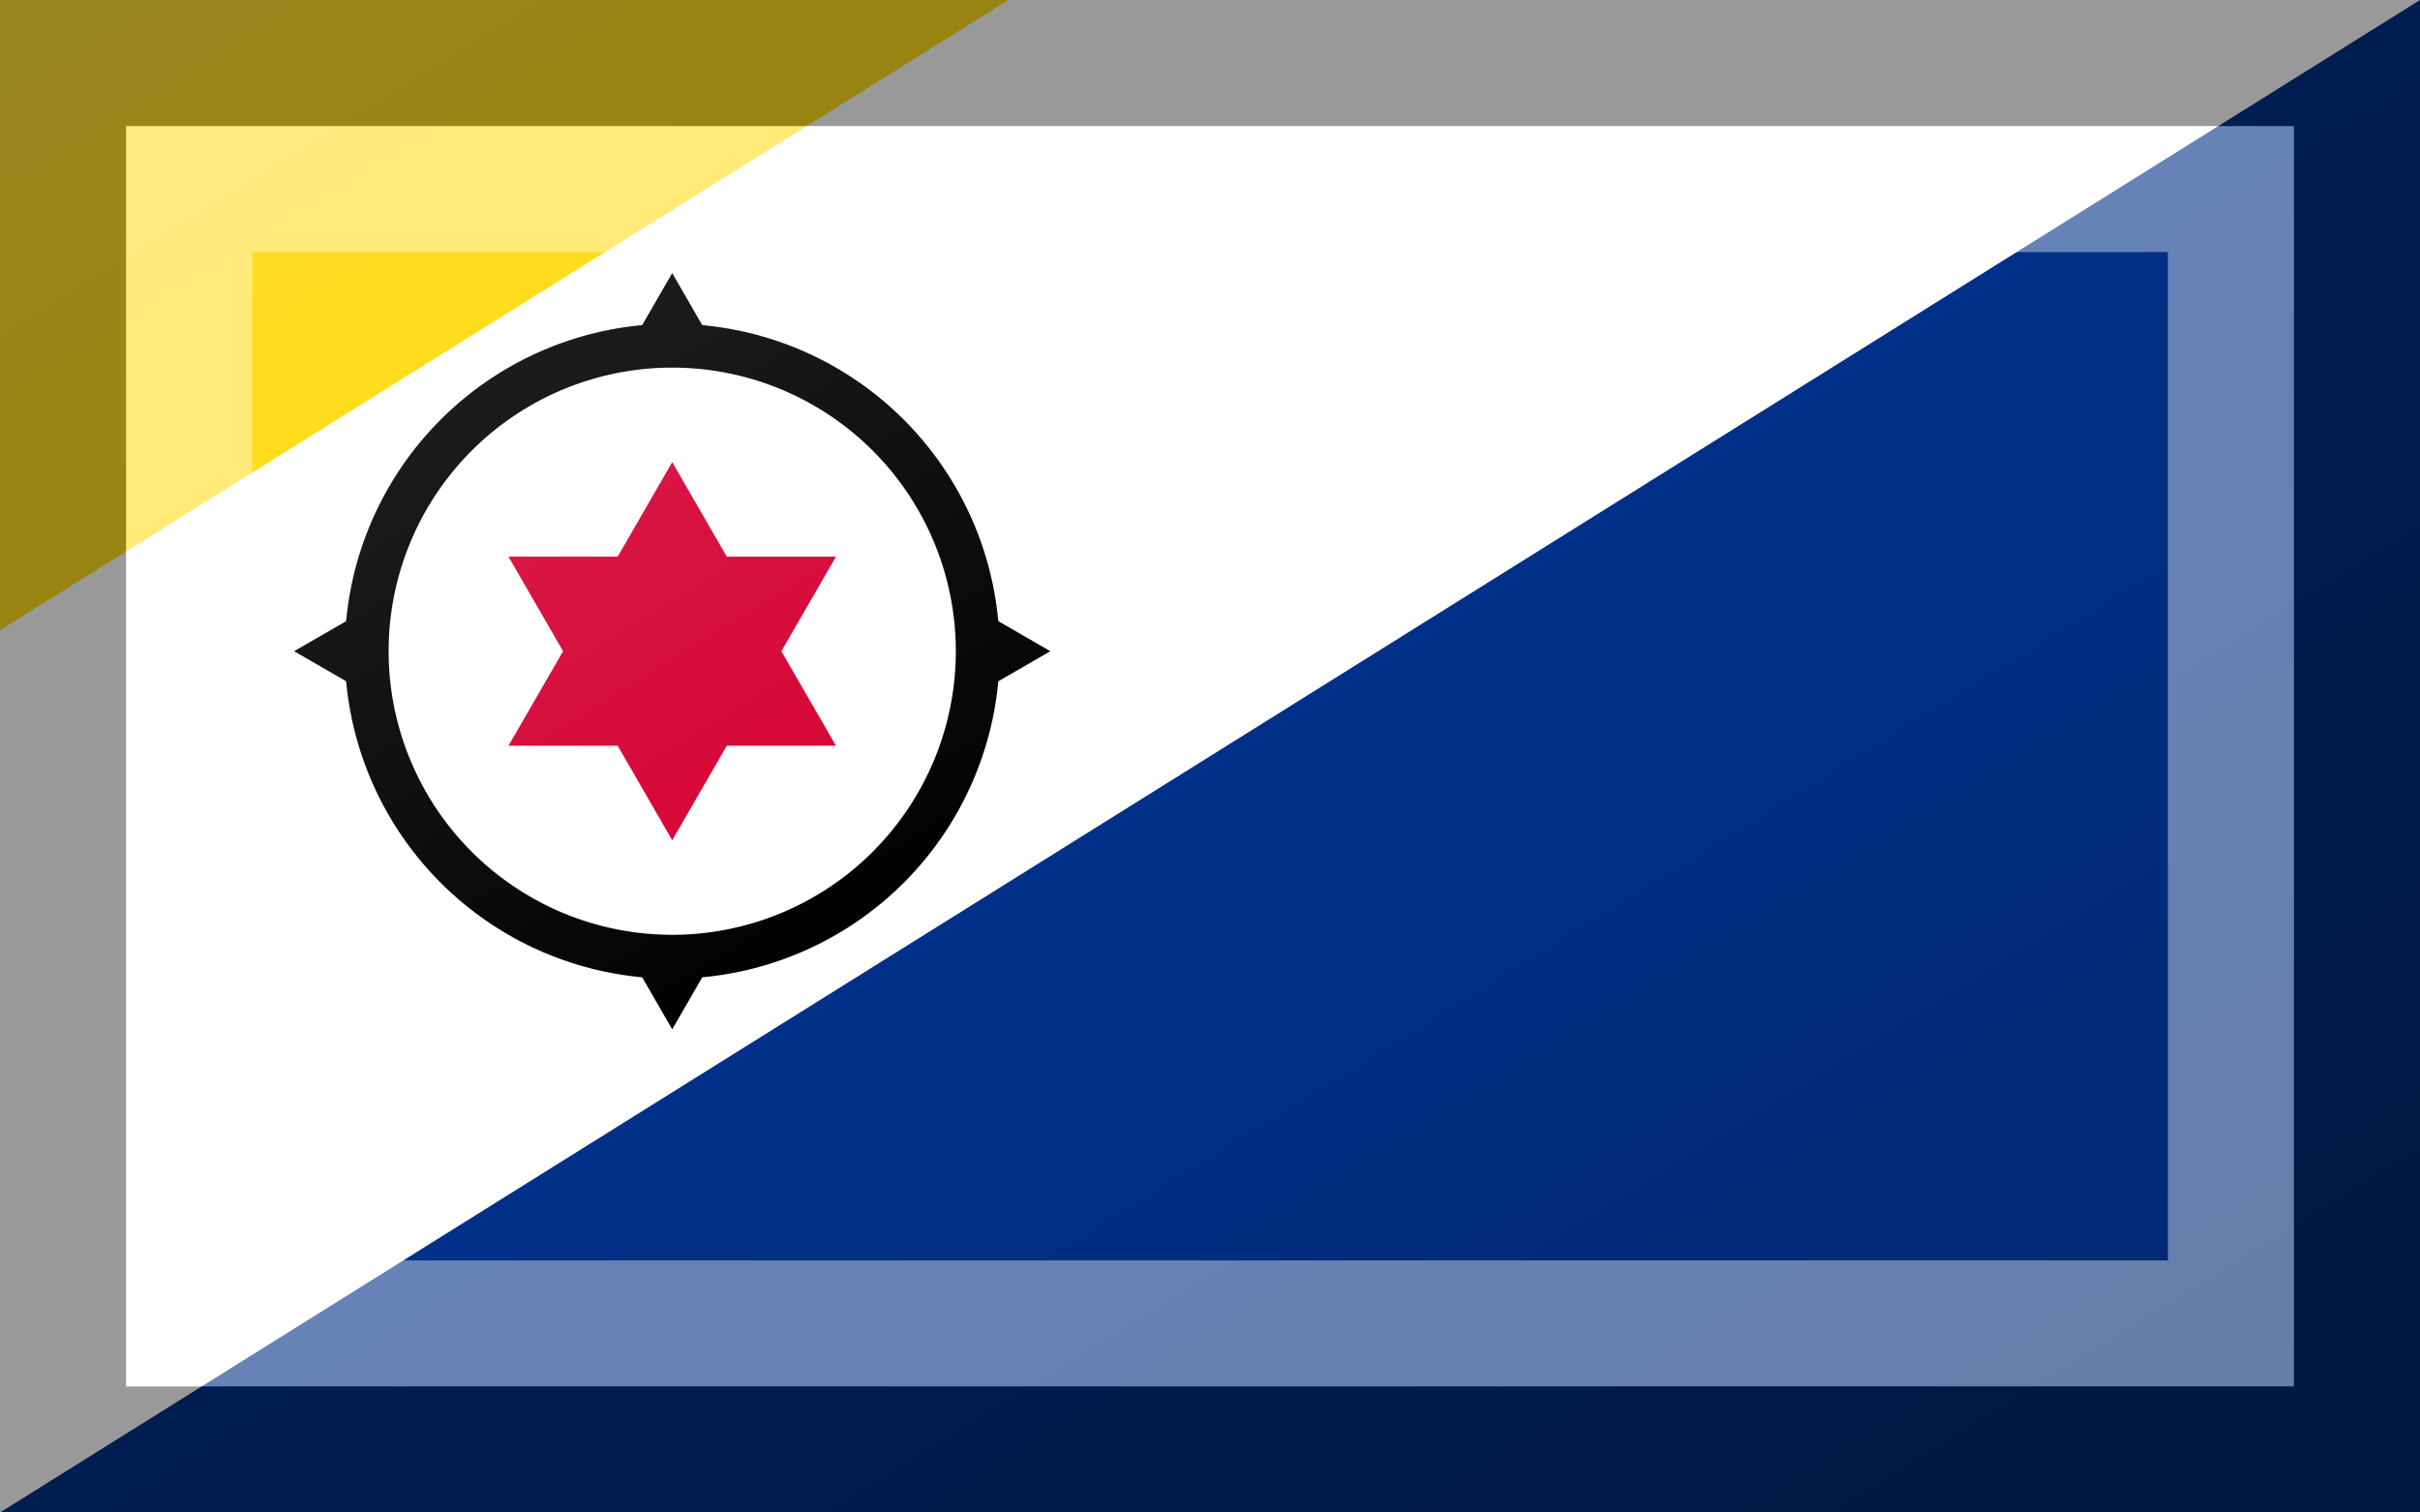<?xml version="1.0"?>
<svg xmlns="http://www.w3.org/2000/svg" xmlns:xlink="http://www.w3.org/1999/xlink" version="1.1" width="576" height="360" viewBox="0 0 576 360">
<!-- Generated by Kreative Vexillo v1.0 -->
<style>
.black{fill:rgb(0,0,0);}
.blue{fill:rgb(0,48,135);}
.red{fill:rgb(213,0,50);}
.white{fill:rgb(255,255,255);}
.yellow{fill:rgb(255,215,0);}
</style>
<defs>
<path id="compass" d="M 0.0 -45.0 L 25.981 0.0 L 0.0 45.0 L -25.981 0.0 Z M 45.0 0.0 L 0.0 25.981 L -45.0 0.0 L 0.0 -25.981 Z"/>
<path id="disc" d="M 0.5 0.0 A 0.5 0.5 0.0 0 0 -0.5 0.0 A 0.5 0.5 0.0 0 0 0.5 0.0 Z"/>
<path id="star" d="M 0.0 22.5 L -19.486 -11.25 H 19.486 Z M 0.0 -22.5 L 19.486 11.25 H -19.486 Z"/>
<linearGradient id="glaze" x1="0%" y1="0%" x2="100%" y2="100%">
<stop offset="0%" stop-color="rgb(255,255,255)" stop-opacity="0.2"/>
<stop offset="49.999%" stop-color="rgb(255,255,255)" stop-opacity="0.0"/>
<stop offset="50.001%" stop-color="rgb(0,0,0)" stop-opacity="0.0"/>
<stop offset="100%" stop-color="rgb(0,0,0)" stop-opacity="0.2"/>
</linearGradient>
</defs>
<g>
<rect x="0" y="0" width="576" height="360" class="blue"/>
<path d="M 0 0 L 576 0 L 0 360 Z" class="white"/>
<path d="M 0 0 L 240 0 L 0 150 Z" class="yellow"/>
<use xlink:href="#compass" transform="translate(160 155) scale(2 2) rotate(0)" class="black"/>
<use xlink:href="#disc" transform="translate(160 155) scale(155.885 155.885) rotate(0)" class="black"/>
<use xlink:href="#disc" transform="translate(160 155) scale(135 135) rotate(0)" class="white"/>
<use xlink:href="#star" transform="translate(160 155) scale(2 2) rotate(0)" class="red"/>
</g>
<g>
<rect x="0" y="0" width="576" height="360" fill="url(#glaze)"/>
<path d="M 30 30 L 546 30 L 546 330 L 30 330 Z M 60 60 L 60 300 L 516 300 L 516 60 Z" fill="rgb(255,255,255)" opacity="0.4"/>
<path d="M 0 0 L 576 0 L 576 360 L 0 360 Z M 30 30 L 30 330 L 546 330 L 546 30 Z" fill="rgb(0,0,0)" opacity="0.4"/>
</g>
</svg>
